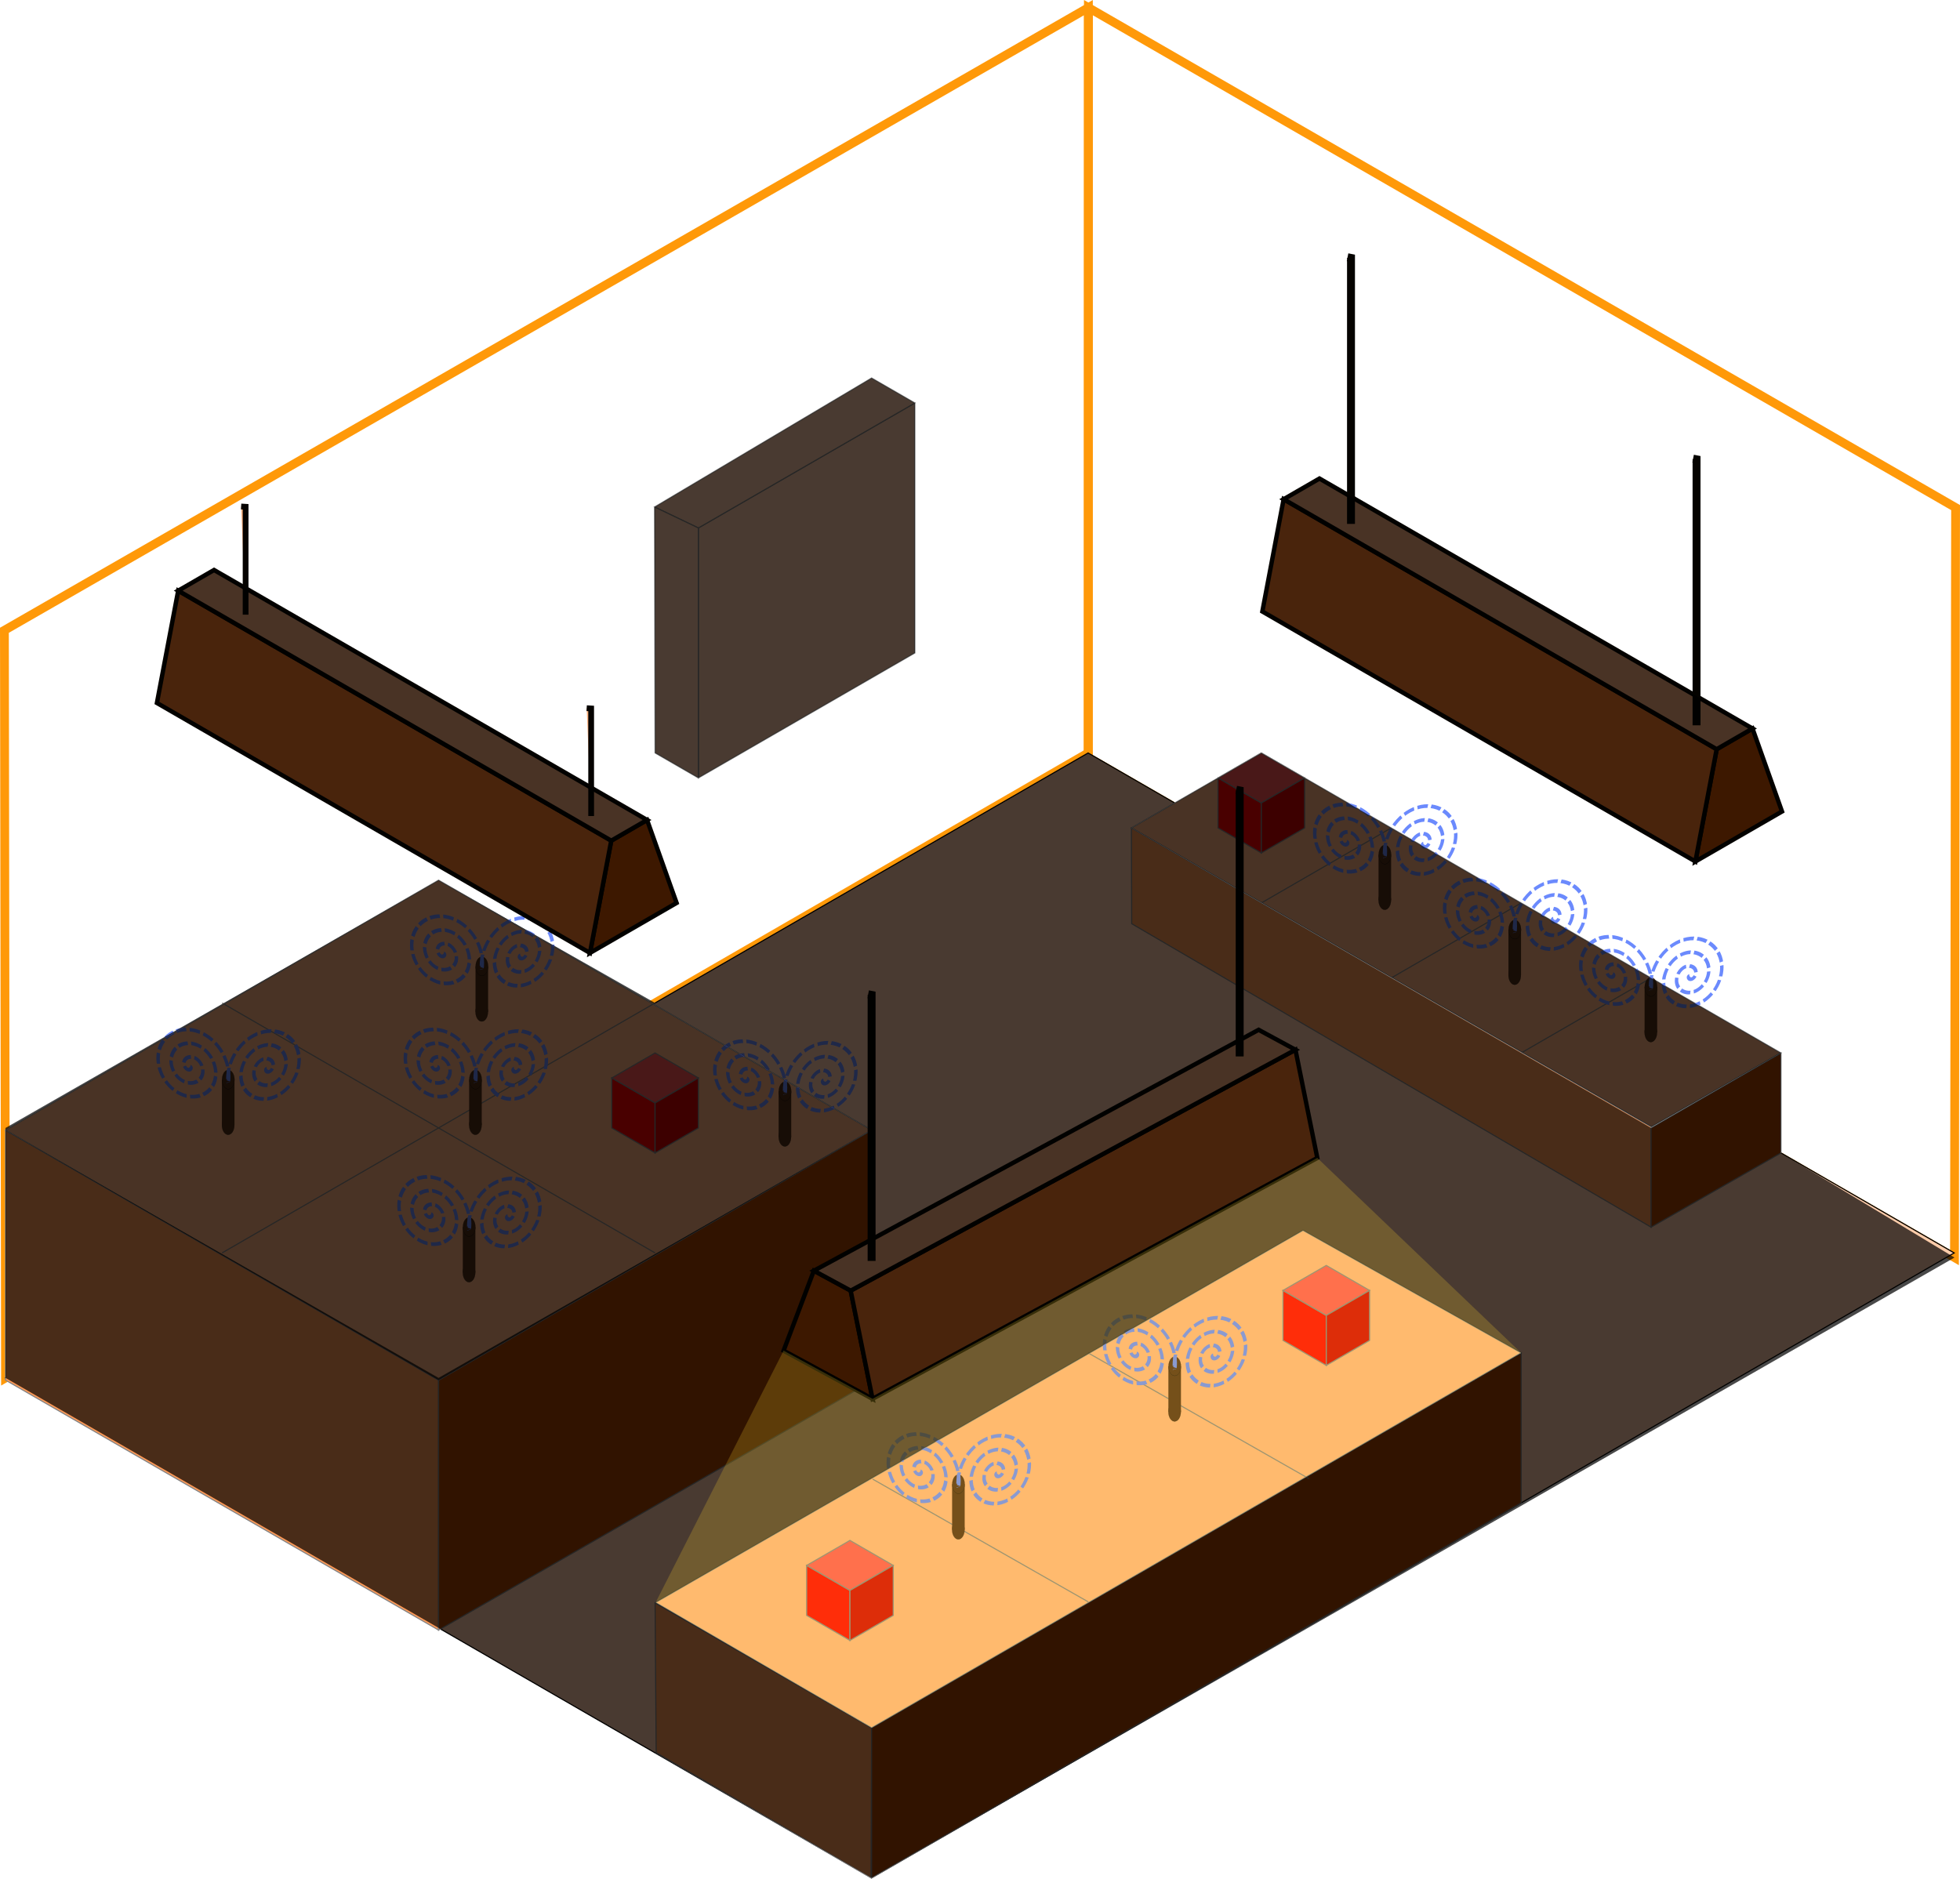 <?xml version="1.0" encoding="UTF-8" standalone="no"?>
<!-- Created with Inkscape (http://www.inkscape.org/) -->

<svg
   width="444.443"
   height="426.096"
   viewBox="0 0 444.443 426.096"
   version="1.1"
   id="svg1"
   xmlns="http://www.w3.org/2000/svg"
   xmlns:svg="http://www.w3.org/2000/svg">
  <defs
     id="defs1" />
  <g
     id="layer1"
     transform="translate(-47.847,-56.011)">
    <path
       style="opacity:1;fill:none;fill-opacity:1;stroke:#ff9909;stroke-width:2;stroke-miterlimit:3.9;stroke-dasharray:none;stroke-opacity:1"
       d="M 294.649,57.742 V 227.821 l 196.39,113.386 0.25,-170.08 -59.634,-34.385 z"
       id="right-wall" />
    <path
       style="opacity:1;fill:none;fill-opacity:1;stroke:#ff9909;stroke-width:2;stroke-miterlimit:3.9;stroke-dasharray:none;stroke-opacity:1"
       d="M 294.585,226.772 294.649,57.742 48.848,198.948 49.098,368.504 Z"
       id="left-wall" />
    <path
       style="fill:#ffccaa;stroke:#000000;stroke-width:0.25;stroke-miterlimit:3.9;stroke-dasharray:none"
       d="M 49.098,368.504 245.488,481.89 490.975,340.157 294.585,226.772 Z"
       id="path1" />
    <g
       id="g28"
       style="display:inline">
      <path
         style="opacity:1;fill:#ffb380;fill-opacity:1;stroke:#848484;stroke-width:0.25;stroke-miterlimit:3.9;stroke-dasharray:none;stroke-opacity:1"
         d="m 196.515,419.434 146.792,-84.387 49.473,27.788 -147.293,85.039 z"
         id="path7" />
      <path
         style="opacity:1;fill:#ff9955;fill-opacity:1;stroke:#848484;stroke-width:0.247;stroke-miterlimit:3.9;stroke-dasharray:none;stroke-opacity:1"
         d="m 245.488,447.874 -0.123,34.019 -48.725,-28.381 -0.249,-33.984 z"
         id="path8" />
      <path
         style="opacity:1;fill:#aa4400;fill-opacity:1;stroke:#848484;stroke-width:0.25;stroke-miterlimit:3.9;stroke-dasharray:none;stroke-opacity:1"
         d="M 245.488,481.89 392.78,396.85 v -34.016 l -147.293,85.039 z"
         id="path9" />
    </g>
    <g
       id="g26"
       transform="translate(4.3823968e-4,0.496)"
       style="display:inline">
      <path
         style="opacity:1;fill:#ff9955;fill-opacity:1;stroke:#848484;stroke-width:0.25;stroke-miterlimit:3.9;stroke-dasharray:none;stroke-opacity:1"
         d="m 49.098,368.504 v -56.693 l 98.195,56.693 v 56.693 z"
         id="path4" />
      <path
         style="opacity:1;fill:#aa4400;fill-opacity:1;stroke:#848484;stroke-width:0.25;stroke-miterlimit:3.9;stroke-dasharray:none;stroke-opacity:1"
         d="m 147.293,368.504 v 56.693 l 98.445,-56.549 -0.25,-56.837 z"
         id="path6" />
      <path
         style="opacity:1;fill:#ffb380;fill-opacity:1;stroke:#848484;stroke-width:0.25;stroke-miterlimit:3.9;stroke-dasharray:none;stroke-opacity:1"
         d="m 147.293,368.504 98.195,-56.693 -98.195,-56.693 -98.195,56.693 z"
         id="path5" />
    </g>
    <g
       id="g27"
       style="display:inline">
      <path
         style="opacity:1;fill:#ffb380;fill-opacity:1;stroke:#848484;stroke-width:0.25;stroke-miterlimit:3.9;stroke-dasharray:none;stroke-opacity:1"
         d="m 304.405,243.78 117.897,67.816 29.396,-16.792 -117.834,-68.031 z"
         id="path10" />
      <path
         style="opacity:1;fill:#ff9955;fill-opacity:1;stroke:#848484;stroke-width:0.25;stroke-miterlimit:3.9;stroke-dasharray:none;stroke-opacity:1"
         d="m 304.405,243.78 0.064,21.717 117.771,68.82 0.062,-22.722 z"
         id="path12" />
      <path
         style="opacity:1;fill:#aa4400;fill-opacity:1;stroke:#848484;stroke-width:0.25;stroke-miterlimit:3.9;stroke-dasharray:none;stroke-opacity:1"
         d="m 422.239,311.811 5e-4,22.506 29.458,-16.837 v -22.677 z"
         id="path14" />
    </g>
    <g
       id="g30">
      <path
         style="opacity:1;fill:#ff0000;fill-opacity:1;stroke:#848484;stroke-width:0.25;stroke-miterlimit:3.9;stroke-dasharray:none;stroke-opacity:1"
         d="m 324.044,243.78 v -11.339 l 9.819,5.669 v 11.339 z"
         id="path21" />
      <path
         style="opacity:1;fill:#ff5555;fill-opacity:1;stroke:#848484;stroke-width:0.25;stroke-miterlimit:3.9;stroke-dasharray:none;stroke-opacity:1"
         d="m 324.044,232.441 9.819,-5.669 9.819,5.669 -9.819,5.669 z"
         id="path22" />
      <path
         style="opacity:1;fill:#d40000;fill-opacity:1;stroke:#848484;stroke-width:0.25;stroke-miterlimit:3.9;stroke-dasharray:none;stroke-opacity:1"
         d="m 333.863,249.449 v -11.339 l 9.819,-5.669 v 11.339 z"
         id="path23" />
    </g>
    <g
       id="g69"
       style="display:inline">
      <path
         style="opacity:1;fill:#000000;fill-opacity:1;stroke:#848484;stroke-width:0.25;stroke-miterlimit:3.9;stroke-dasharray:none;stroke-opacity:1"
         d="m 333.863,260.787 29.49,-17.036"
         id="path30" />
      <path
         style="opacity:1;fill:#000000;fill-opacity:1;stroke:#848484;stroke-width:0.25;stroke-miterlimit:3.9;stroke-dasharray:none;stroke-opacity:1"
         d="m 363.322,277.795 29.459,-17.008"
         id="path46" />
      <path
         style="opacity:1;fill:#000000;fill-opacity:1;stroke:#848484;stroke-width:0.25;stroke-miterlimit:3.9;stroke-dasharray:none;stroke-opacity:1"
         d="m 392.78,294.803 29.459,-17.008"
         id="path47" />
      <path
         style="opacity:1;fill:#000000;fill-opacity:1;stroke:#848484;stroke-width:0.25;stroke-miterlimit:3.9;stroke-dasharray:none;stroke-opacity:1"
         d="m 422.301,311.595 29.396,-16.792"
         id="path48" />
      <path
         style="opacity:1;fill:#000000;fill-opacity:1;stroke:#848484;stroke-width:0.25;stroke-miterlimit:3.9;stroke-dasharray:none;stroke-opacity:1"
         d="M 98.195,340.157 196.39,283.465"
         id="path49" />
      <path
         style="opacity:1;fill:#000000;fill-opacity:1;stroke:#848484;stroke-width:0.25;stroke-miterlimit:3.9;stroke-dasharray:none;stroke-opacity:1"
         d="m 98.195,283.465 98.195,56.693"
         id="path50" />
      <path
         style="opacity:1;fill:#000000;fill-opacity:1;stroke:#848484;stroke-width:0.25;stroke-miterlimit:3.9;stroke-dasharray:none;stroke-opacity:1"
         d="m 245.738,391.461 48.911,27.852"
         id="path51" />
      <path
         style="opacity:1;fill:#000000;fill-opacity:1;stroke:#848484;stroke-width:0.25;stroke-miterlimit:3.9;stroke-dasharray:none;stroke-opacity:1"
         d="m 294.585,362.835 50.066,28.517"
         id="path52" />
    </g>
    <g
       id="g55"
       transform="translate(-137.473,68.032)"
       style="display:inline">
      <path
         style="opacity:1;fill:#ff0000;fill-opacity:1;stroke:#848484;stroke-width:0.25;stroke-miterlimit:3.9;stroke-dasharray:none;stroke-opacity:1"
         d="m 324.044,243.78 v -11.339 l 9.819,5.669 v 11.339 z"
         id="path53" />
      <path
         style="opacity:1;fill:#ff5555;fill-opacity:1;stroke:#848484;stroke-width:0.25;stroke-miterlimit:3.9;stroke-dasharray:none;stroke-opacity:1"
         d="m 324.044,232.441 9.819,-5.669 9.819,5.669 -9.819,5.669 z"
         id="path54" />
      <path
         style="opacity:1;fill:#d40000;fill-opacity:1;stroke:#848484;stroke-width:0.25;stroke-miterlimit:3.9;stroke-dasharray:none;stroke-opacity:1"
         d="m 333.863,249.449 v -11.339 l 9.819,-5.669 v 11.339 z"
         id="path55" />
    </g>
    <g
       id="g58"
       transform="translate(-93.285,178.583)"
       style="display:inline">
      <path
         style="opacity:1;fill:#ff0000;fill-opacity:1;stroke:#848484;stroke-width:0.25;stroke-miterlimit:3.9;stroke-dasharray:none;stroke-opacity:1"
         d="m 324.044,243.78 v -11.339 l 9.819,5.669 v 11.339 z"
         id="path56" />
      <path
         style="opacity:1;fill:#ff5555;fill-opacity:1;stroke:#848484;stroke-width:0.25;stroke-miterlimit:3.9;stroke-dasharray:none;stroke-opacity:1"
         d="m 324.044,232.441 9.819,-5.669 9.819,5.669 -9.819,5.669 z"
         id="path57" />
      <path
         style="opacity:1;fill:#d40000;fill-opacity:1;stroke:#848484;stroke-width:0.25;stroke-miterlimit:3.9;stroke-dasharray:none;stroke-opacity:1"
         d="m 333.863,249.449 v -11.339 l 9.819,-5.669 v 11.339 z"
         id="path58" />
    </g>
    <g
       id="g61"
       transform="translate(14.729,116.22)"
       style="display:inline">
      <path
         style="opacity:1;fill:#ff0000;fill-opacity:1;stroke:#848484;stroke-width:0.25;stroke-miterlimit:3.9;stroke-dasharray:none;stroke-opacity:1"
         d="m 324.044,243.78 v -11.339 l 9.819,5.669 v 11.339 z"
         id="path59" />
      <path
         style="opacity:1;fill:#ff5555;fill-opacity:1;stroke:#848484;stroke-width:0.25;stroke-miterlimit:3.9;stroke-dasharray:none;stroke-opacity:1"
         d="m 324.044,232.441 9.819,-5.669 9.819,5.669 -9.819,5.669 z"
         id="path60" />
      <path
         style="opacity:1;fill:#d40000;fill-opacity:1;stroke:#848484;stroke-width:0.25;stroke-miterlimit:3.9;stroke-dasharray:none;stroke-opacity:1"
         d="m 333.863,249.449 v -11.339 l 9.819,-5.669 v 11.339 z"
         id="path61" />
    </g>
    <g
       id="g29"
       style="display:inline">
      <path
         style="opacity:1;fill:#ffccaa;fill-opacity:1;stroke:#848484;stroke-width:0.25;stroke-miterlimit:3.9;stroke-dasharray:none;stroke-opacity:1"
         d="m 206.21,175.748 49.097,-28.346 v 56.693 l -49.097,28.346 z"
         id="path18" />
      <path
         style="opacity:1;fill:#ffccaa;fill-opacity:1;stroke:#848484;stroke-width:0.25;stroke-miterlimit:3.9;stroke-dasharray:none;stroke-opacity:1"
         d="m 206.21,175.748 -9.944,-4.763 49.222,-29.253 9.819,5.669 z"
         id="path19" />
      <path
         style="opacity:1;fill:#ffccaa;fill-opacity:1;stroke:#848484;stroke-width:0.25;stroke-miterlimit:3.9;stroke-dasharray:none;stroke-opacity:1"
         d="m 206.21,175.748 v 56.693 l -9.819,-5.669 -0.125,-55.786 z"
         id="path20" />
    </g>
    <g
       id="g94">
      <path
         style="opacity:1;fill:#d45500;fill-opacity:1;stroke:#050300;stroke-width:1;stroke-miterlimit:3.9;stroke-dasharray:none;stroke-dashoffset:0;stroke-opacity:1"
         d="m 432.288,251.386 4.825,-25.463 8.127,-4.692 6.687,18.817 z"
         id="path76" />
      <path
         style="opacity:1;fill:#ff7f2a;fill-opacity:1;stroke:#050300;stroke-width:1;stroke-miterlimit:3.9;stroke-dasharray:none;stroke-dashoffset:0;stroke-opacity:1"
         d="m 437.113,225.923 -98.195,-56.693 -4.825,25.463 98.195,56.693 z"
         id="path78" />
      <path
         style="opacity:1;fill:#ffb380;fill-opacity:1;stroke:#050300;stroke-width:1;stroke-miterlimit:3.9;stroke-dasharray:none;stroke-dashoffset:0;stroke-opacity:1"
         d="m 445.241,221.23 -98.195,-56.693 -8.127,4.692 98.195,56.693 z"
         id="path79" />
      <path
         style="opacity:1;fill:#ffb380;fill-opacity:1;stroke:#050300;stroke-width:1.799;stroke-miterlimit:3.9;stroke-dasharray:none;stroke-dashoffset:0;stroke-opacity:1"
         d="m 354.195,174.824 v -60.319 l -0.781,-0.155"
         id="path103" />
      <path
         style="opacity:1;fill:#ffb380;fill-opacity:1;stroke:#050300;stroke-width:1.799;stroke-miterlimit:3.9;stroke-dasharray:none;stroke-dashoffset:0;stroke-opacity:1"
         d="m 432.551,220.497 v -60.319 l -0.781,-0.155"
         id="path104" />
    </g>
    <g
       id="g93">
      <path
         style="opacity:1;fill:#d45500;fill-opacity:1;stroke:#050300;stroke-width:0.995;stroke-miterlimit:3.9;stroke-dasharray:none;stroke-dashoffset:0;stroke-opacity:1"
         d="m 245.7,373.251 -4.956,-24.538 -8.347,-4.522 -6.868,18.133 z"
         id="path98" />
      <path
         style="opacity:1;fill:#ff7f2a;fill-opacity:1;stroke:#050300;stroke-width:0.995;stroke-miterlimit:3.9;stroke-dasharray:none;stroke-dashoffset:0;stroke-opacity:1"
         d="m 240.744,348.713 100.854,-54.633 4.956,24.538 -100.854,54.633 z"
         id="path99" />
      <path
         style="opacity:1;fill:#ffb380;fill-opacity:1;stroke:#050300;stroke-width:0.995;stroke-miterlimit:3.9;stroke-dasharray:none;stroke-dashoffset:0;stroke-opacity:1"
         d="m 232.397,344.191 100.854,-54.633 8.347,4.522 -100.854,54.633 z"
         id="path100" />
      <path
         style="opacity:1;fill:#ffb380;fill-opacity:1;stroke:#050300;stroke-width:1.799;stroke-miterlimit:3.9;stroke-dasharray:none;stroke-dashoffset:0;stroke-opacity:1"
         d="m 245.488,341.97 v -60.319 l -0.781,-0.155"
         id="path105" />
      <path
         style="opacity:1;fill:#ffb380;fill-opacity:1;stroke:#050300;stroke-width:1.799;stroke-miterlimit:3.9;stroke-dasharray:none;stroke-dashoffset:0;stroke-opacity:1"
         d="m 328.953,295.594 v -60.319 l -0.781,-0.155"
         id="path106" />
    </g>
    <g
       id="sprinklers"
       style="display:inline">
      <g
         id="sprinklers-bed1">
        <g
           id="g82"
           transform="translate(6.951,10.248)"
           style="display:inline;opacity:1;mix-blend-mode:normal">
          <g
             id="g79"
             transform="matrix(0.234,0,0,0.464,112.785,181.915)"
             style="fill:#502d16">
            <ellipse
               style="fill:#502d16;stroke:#000000;stroke-width:0.123;stroke-miterlimit:3.9;stroke-dasharray:none"
               id="ellipse78"
               ry="4.647"
               rx="6.031"
               cy="328.564"
               cx="147.293" />
            <rect
               style="fill:#502d16;stroke:#000000;stroke-width:0;stroke-miterlimit:3.9;stroke-dasharray:none"
               id="rect78"
               width="12.186"
               height="22.278"
               x="141.262"
               y="306.286" />
            <ellipse
               style="fill:#502d16;stroke:#000000;stroke-width:0.123;stroke-miterlimit:3.9;stroke-dasharray:none"
               id="ellipse79"
               ry="4.647"
               rx="6.031"
               cy="306.286"
               cx="147.418" />
          </g>
          <g
             id="water-1e"
             transform="translate(-0.134,1.975)">
            <path
               style="fill:none;fill-rule:evenodd;stroke:#6b8afd;stroke-width:0.597;stroke-dasharray:1.792, 0.597;stroke-dashoffset:0;stroke-opacity:1"
               id="path167"
               d="m 148.734,319.744 c 0.276,-0.197 0.401,0.275 0.327,0.459 -0.202,0.498 -0.878,0.469 -1.245,0.194 -0.655,-0.492 -0.577,-1.47 -0.062,-2.031 0.756,-0.823 2.07,-0.689 2.816,0.07 0.994,1.012 0.804,2.674 -0.202,3.602 -1.266,1.168 -3.278,0.919 -4.388,-0.335 -1.344,-1.519 -1.036,-3.884 0.467,-5.174 1.771,-1.52 4.49,-1.152 5.959,0.599 1.696,2.022 1.269,5.097 -0.732,6.745 -2.273,1.873 -5.703,1.386 -7.531,-0.864 -2.05,-2.524 -1.503,-6.31 0.996,-8.317 2.775,-2.227 6.917,-1.62 9.102,1.129"
               transform="matrix(0.855,1.195,-0.993,0.711,329.114,-85.978)" />
            <path
               style="fill:none;fill-rule:evenodd;stroke:#6b8afd;stroke-width:0.595;stroke-dasharray:1.785, 0.595;stroke-dashoffset:0;stroke-opacity:1"
               id="water"
               d="m 148.734,319.744 c 0.276,-0.197 0.401,0.275 0.327,0.459 -0.202,0.498 -0.878,0.469 -1.245,0.194 -0.655,-0.492 -0.577,-1.47 -0.062,-2.031 0.756,-0.823 2.07,-0.689 2.816,0.07 0.994,1.012 0.804,2.674 -0.202,3.602 -1.266,1.168 -3.278,0.919 -4.388,-0.335 -1.344,-1.519 -1.036,-3.884 0.467,-5.174 1.771,-1.52 4.49,-1.152 5.959,0.599 1.696,2.022 1.269,5.097 -0.732,6.745 -2.273,1.873 -5.703,1.386 -7.531,-0.864 -2.05,-2.524 -1.503,-6.31 0.996,-8.317 2.775,-2.227 6.917,-1.62 9.102,1.129"
               transform="matrix(-0.933,1.148,0.927,0.798,-1.493,-106.356)" />
          </g>
        </g>
        <g
           id="g85"
           transform="translate(78.571,-20.529)"
           style="display:inline">
          <g
             id="g83"
             transform="matrix(0.234,0,0,0.464,112.785,181.915)"
             style="fill:#502d16">
            <ellipse
               style="fill:#502d16;stroke:#000000;stroke-width:0.123;stroke-miterlimit:3.9;stroke-dasharray:none"
               id="ellipse82"
               ry="4.647"
               rx="6.031"
               cy="328.564"
               cx="147.293" />
            <rect
               style="fill:#502d16;stroke:#000000;stroke-width:0;stroke-miterlimit:3.9;stroke-dasharray:none"
               id="rect82"
               width="12.186"
               height="22.278"
               x="141.262"
               y="306.286" />
            <ellipse
               style="fill:#502d16;stroke:#000000;stroke-width:0.123;stroke-miterlimit:3.9;stroke-dasharray:none"
               id="ellipse83"
               ry="4.647"
               rx="6.031"
               cy="306.286"
               cx="147.418" />
          </g>
          <g
             id="water-1d"
             transform="translate(-0.134,1.975)">
            <path
               style="fill:none;fill-rule:evenodd;stroke:#6b8afd;stroke-width:0.597;stroke-dasharray:1.792, 0.597;stroke-dashoffset:0;stroke-opacity:1"
               id="path83"
               d="m 148.734,319.744 c 0.276,-0.197 0.401,0.275 0.327,0.459 -0.202,0.498 -0.878,0.469 -1.245,0.194 -0.655,-0.492 -0.577,-1.47 -0.062,-2.031 0.756,-0.823 2.07,-0.689 2.816,0.07 0.994,1.012 0.804,2.674 -0.202,3.602 -1.266,1.168 -3.278,0.919 -4.388,-0.335 -1.344,-1.519 -1.036,-3.884 0.467,-5.174 1.771,-1.52 4.49,-1.152 5.959,0.599 1.696,2.022 1.269,5.097 -0.732,6.745 -2.273,1.873 -5.703,1.386 -7.531,-0.864 -2.05,-2.524 -1.503,-6.31 0.996,-8.317 2.775,-2.227 6.917,-1.62 9.102,1.129"
               transform="matrix(0.855,1.195,-0.993,0.711,329.114,-85.978)" />
            <path
               style="fill:none;fill-rule:evenodd;stroke:#6b8afd;stroke-width:0.595;stroke-dasharray:1.785, 0.595;stroke-dashoffset:0;stroke-opacity:1"
               id="path84"
               d="m 148.734,319.744 c 0.276,-0.197 0.401,0.275 0.327,0.459 -0.202,0.498 -0.878,0.469 -1.245,0.194 -0.655,-0.492 -0.577,-1.47 -0.062,-2.031 0.756,-0.823 2.07,-0.689 2.816,0.07 0.994,1.012 0.804,2.674 -0.202,3.602 -1.266,1.168 -3.278,0.919 -4.388,-0.335 -1.344,-1.519 -1.036,-3.884 0.467,-5.174 1.771,-1.52 4.49,-1.152 5.959,0.599 1.696,2.022 1.269,5.097 -0.732,6.745 -2.273,1.873 -5.703,1.386 -7.531,-0.864 -2.05,-2.524 -1.503,-6.31 0.996,-8.317 2.775,-2.227 6.917,-1.62 9.102,1.129"
               transform="matrix(-0.933,1.148,0.927,0.798,-1.493,-106.356)" />
          </g>
        </g>
        <g
           id="g64"
           transform="translate(9.834,-48.875)"
           style="display:inline">
          <g
             id="g47"
             transform="matrix(0.234,0,0,0.464,112.785,181.915)"
             style="fill:#502d16">
            <ellipse
               style="fill:#502d16;stroke:#000000;stroke-width:0.123;stroke-miterlimit:3.9;stroke-dasharray:none"
               id="ellipse46"
               ry="4.647"
               rx="6.031"
               cy="328.564"
               cx="147.293" />
            <rect
               style="fill:#502d16;stroke:#000000;stroke-width:0;stroke-miterlimit:3.9;stroke-dasharray:none"
               id="rect46"
               width="12.186"
               height="22.278"
               x="141.262"
               y="306.286" />
            <ellipse
               style="fill:#502d16;stroke:#000000;stroke-width:0.123;stroke-miterlimit:3.9;stroke-dasharray:none"
               id="ellipse47"
               ry="4.647"
               rx="6.031"
               cy="306.286"
               cx="147.418" />
          </g>
          <g
             id="water-1a"
             transform="translate(-0.134,1.975)">
            <path
               style="fill:none;fill-rule:evenodd;stroke:#6b8afd;stroke-width:0.597;stroke-dasharray:1.792, 0.597;stroke-dashoffset:0;stroke-opacity:1"
               id="path62"
               d="m 148.734,319.744 c 0.276,-0.197 0.401,0.275 0.327,0.459 -0.202,0.498 -0.878,0.469 -1.245,0.194 -0.655,-0.492 -0.577,-1.47 -0.062,-2.031 0.756,-0.823 2.07,-0.689 2.816,0.07 0.994,1.012 0.804,2.674 -0.202,3.602 -1.266,1.168 -3.278,0.919 -4.388,-0.335 -1.344,-1.519 -1.036,-3.884 0.467,-5.174 1.771,-1.52 4.49,-1.152 5.959,0.599 1.696,2.022 1.269,5.097 -0.732,6.745 -2.273,1.873 -5.703,1.386 -7.531,-0.864 -2.05,-2.524 -1.503,-6.31 0.996,-8.317 2.775,-2.227 6.917,-1.62 9.102,1.129"
               transform="matrix(0.855,1.195,-0.993,0.711,329.114,-85.978)" />
            <path
               style="fill:none;fill-rule:evenodd;stroke:#6b8afd;stroke-width:0.595;stroke-dasharray:1.785, 0.595;stroke-dashoffset:0;stroke-opacity:1"
               id="path63"
               d="m 148.734,319.744 c 0.276,-0.197 0.401,0.275 0.327,0.459 -0.202,0.498 -0.878,0.469 -1.245,0.194 -0.655,-0.492 -0.577,-1.47 -0.062,-2.031 0.756,-0.823 2.07,-0.689 2.816,0.07 0.994,1.012 0.804,2.674 -0.202,3.602 -1.266,1.168 -3.278,0.919 -4.388,-0.335 -1.344,-1.519 -1.036,-3.884 0.467,-5.174 1.771,-1.52 4.49,-1.152 5.959,0.599 1.696,2.022 1.269,5.097 -0.732,6.745 -2.273,1.873 -5.703,1.386 -7.531,-0.864 -2.05,-2.524 -1.503,-6.31 0.996,-8.317 2.775,-2.227 6.917,-1.62 9.102,1.129"
               transform="matrix(-0.933,1.148,0.927,0.798,-1.493,-106.356)" />
          </g>
        </g>
        <g
           id="g67"
           transform="translate(8.393,-23.183)"
           style="display:inline">
          <g
             id="g65"
             transform="matrix(0.234,0,0,0.464,112.785,181.915)"
             style="fill:#502d16">
            <ellipse
               style="fill:#502d16;stroke:#000000;stroke-width:0.123;stroke-miterlimit:3.9;stroke-dasharray:none"
               id="ellipse64"
               ry="4.647"
               rx="6.031"
               cy="328.564"
               cx="147.293" />
            <rect
               style="fill:#502d16;stroke:#000000;stroke-width:0;stroke-miterlimit:3.9;stroke-dasharray:none"
               id="rect64"
               width="12.186"
               height="22.278"
               x="141.262"
               y="306.286" />
            <ellipse
               style="fill:#502d16;stroke:#000000;stroke-width:0.123;stroke-miterlimit:3.9;stroke-dasharray:none"
               id="ellipse65"
               ry="4.647"
               rx="6.031"
               cy="306.286"
               cx="147.418" />
          </g>
          <g
             id="water-1c"
             transform="translate(-0.134,1.975)">
            <path
               style="fill:none;fill-rule:evenodd;stroke:#6b8afd;stroke-width:0.597;stroke-dasharray:1.792, 0.597;stroke-dashoffset:0;stroke-opacity:1"
               id="path65"
               d="m 148.734,319.744 c 0.276,-0.197 0.401,0.275 0.327,0.459 -0.202,0.498 -0.878,0.469 -1.245,0.194 -0.655,-0.492 -0.577,-1.47 -0.062,-2.031 0.756,-0.823 2.07,-0.689 2.816,0.07 0.994,1.012 0.804,2.674 -0.202,3.602 -1.266,1.168 -3.278,0.919 -4.388,-0.335 -1.344,-1.519 -1.036,-3.884 0.467,-5.174 1.771,-1.52 4.49,-1.152 5.959,0.599 1.696,2.022 1.269,5.097 -0.732,6.745 -2.273,1.873 -5.703,1.386 -7.531,-0.864 -2.05,-2.524 -1.503,-6.31 0.996,-8.317 2.775,-2.227 6.917,-1.62 9.102,1.129"
               transform="matrix(0.855,1.195,-0.993,0.711,329.114,-85.978)" />
            <path
               style="fill:none;fill-rule:evenodd;stroke:#6b8afd;stroke-width:0.595;stroke-dasharray:1.785, 0.595;stroke-dashoffset:0;stroke-opacity:1"
               id="path66"
               d="m 148.734,319.744 c 0.276,-0.197 0.401,0.275 0.327,0.459 -0.202,0.498 -0.878,0.469 -1.245,0.194 -0.655,-0.492 -0.577,-1.47 -0.062,-2.031 0.756,-0.823 2.07,-0.689 2.816,0.07 0.994,1.012 0.804,2.674 -0.202,3.602 -1.266,1.168 -3.278,0.919 -4.388,-0.335 -1.344,-1.519 -1.036,-3.884 0.467,-5.174 1.771,-1.52 4.49,-1.152 5.959,0.599 1.696,2.022 1.269,5.097 -0.732,6.745 -2.273,1.873 -5.703,1.386 -7.531,-0.864 -2.05,-2.524 -1.503,-6.31 0.996,-8.317 2.775,-2.227 6.917,-1.62 9.102,1.129"
               transform="matrix(-0.933,1.148,0.927,0.798,-1.493,-106.356)" />
          </g>
        </g>
        <g
           id="g46"
           transform="translate(-47.671,-23.183)"
           style="display:inline">
          <g
             id="g44"
             transform="matrix(0.234,0,0,0.464,112.785,181.915)"
             style="fill:#502d16">
            <ellipse
               style="fill:#502d16;stroke:#000000;stroke-width:0.123;stroke-miterlimit:3.9;stroke-dasharray:none"
               id="ellipse43"
               ry="4.647"
               rx="6.031"
               cy="328.564"
               cx="147.293" />
            <rect
               style="fill:#502d16;stroke:#000000;stroke-width:0;stroke-miterlimit:3.9;stroke-dasharray:none"
               id="rect43"
               width="12.186"
               height="22.278"
               x="141.262"
               y="306.286" />
            <ellipse
               style="fill:#502d16;stroke:#000000;stroke-width:0.123;stroke-miterlimit:3.9;stroke-dasharray:none"
               id="ellipse44"
               ry="4.647"
               rx="6.031"
               cy="306.286"
               cx="147.418" />
          </g>
          <g
             id="water-1b"
             transform="translate(-0.134,1.975)">
            <path
               style="fill:none;fill-rule:evenodd;stroke:#6b8afd;stroke-width:0.597;stroke-dasharray:1.792, 0.597;stroke-dashoffset:0;stroke-opacity:1"
               id="path44"
               d="m 148.734,319.744 c 0.276,-0.197 0.401,0.275 0.327,0.459 -0.202,0.498 -0.878,0.469 -1.245,0.194 -0.655,-0.492 -0.577,-1.47 -0.062,-2.031 0.756,-0.823 2.07,-0.689 2.816,0.07 0.994,1.012 0.804,2.674 -0.202,3.602 -1.266,1.168 -3.278,0.919 -4.388,-0.335 -1.344,-1.519 -1.036,-3.884 0.467,-5.174 1.771,-1.52 4.49,-1.152 5.959,0.599 1.696,2.022 1.269,5.097 -0.732,6.745 -2.273,1.873 -5.703,1.386 -7.531,-0.864 -2.05,-2.524 -1.503,-6.31 0.996,-8.317 2.775,-2.227 6.917,-1.62 9.102,1.129"
               transform="matrix(0.855,1.195,-0.993,0.711,329.114,-85.978)" />
            <path
               style="fill:none;fill-rule:evenodd;stroke:#6b8afd;stroke-width:0.595;stroke-dasharray:1.785, 0.595;stroke-dashoffset:0;stroke-opacity:1"
               id="path45"
               d="m 148.734,319.744 c 0.276,-0.197 0.401,0.275 0.327,0.459 -0.202,0.498 -0.878,0.469 -1.245,0.194 -0.655,-0.492 -0.577,-1.47 -0.062,-2.031 0.756,-0.823 2.07,-0.689 2.816,0.07 0.994,1.012 0.804,2.674 -0.202,3.602 -1.266,1.168 -3.278,0.919 -4.388,-0.335 -1.344,-1.519 -1.036,-3.884 0.467,-5.174 1.771,-1.52 4.49,-1.152 5.959,0.599 1.696,2.022 1.269,5.097 -0.732,6.745 -2.273,1.873 -5.703,1.386 -7.531,-0.864 -2.05,-2.524 -1.503,-6.31 0.996,-8.317 2.775,-2.227 6.917,-1.62 9.102,1.129"
               transform="matrix(-0.933,1.148,0.927,0.798,-1.493,-106.356)" />
          </g>
        </g>
      </g>
      <g
         id="sprinklers-bed2">
        <g
           id="sprinkler-2b"
           transform="translate(244.061,-57.199)"
           style="display:inline">
          <g
             id="g72"
             transform="matrix(0.234,0,0,0.464,112.785,181.915)"
             style="fill:#502d16">
            <ellipse
               style="fill:#502d16;stroke:#000000;stroke-width:0.123;stroke-miterlimit:3.9;stroke-dasharray:none"
               id="ellipse71"
               ry="4.647"
               rx="6.031"
               cy="328.564"
               cx="147.293" />
            <rect
               style="fill:#502d16;stroke:#000000;stroke-width:0;stroke-miterlimit:3.9;stroke-dasharray:none"
               id="rect71"
               width="12.186"
               height="22.278"
               x="141.262"
               y="306.286" />
            <ellipse
               style="fill:#502d16;stroke:#000000;stroke-width:0.123;stroke-miterlimit:3.9;stroke-dasharray:none"
               id="ellipse72"
               ry="4.647"
               rx="6.031"
               cy="306.286"
               cx="147.418" />
          </g>
          <g
             id="water-2b"
             transform="translate(-0.134,1.975)">
            <path
               style="fill:none;fill-rule:evenodd;stroke:#6b8afd;stroke-width:0.597;stroke-dasharray:1.792, 0.597;stroke-dashoffset:0;stroke-opacity:1"
               id="path72"
               d="m 148.734,319.744 c 0.276,-0.197 0.401,0.275 0.327,0.459 -0.202,0.498 -0.878,0.469 -1.245,0.194 -0.655,-0.492 -0.577,-1.47 -0.062,-2.031 0.756,-0.823 2.07,-0.689 2.816,0.07 0.994,1.012 0.804,2.674 -0.202,3.602 -1.266,1.168 -3.278,0.919 -4.388,-0.335 -1.344,-1.519 -1.036,-3.884 0.467,-5.174 1.771,-1.52 4.49,-1.152 5.959,0.599 1.696,2.022 1.269,5.097 -0.732,6.745 -2.273,1.873 -5.703,1.386 -7.531,-0.864 -2.05,-2.524 -1.503,-6.31 0.996,-8.317 2.775,-2.227 6.917,-1.62 9.102,1.129"
               transform="matrix(0.855,1.195,-0.993,0.711,329.114,-85.978)" />
            <path
               style="fill:none;fill-rule:evenodd;stroke:#6b8afd;stroke-width:0.595;stroke-dasharray:1.785, 0.595;stroke-dashoffset:0;stroke-opacity:1"
               id="path73"
               d="m 148.734,319.744 c 0.276,-0.197 0.401,0.275 0.327,0.459 -0.202,0.498 -0.878,0.469 -1.245,0.194 -0.655,-0.492 -0.577,-1.47 -0.062,-2.031 0.756,-0.823 2.07,-0.689 2.816,0.07 0.994,1.012 0.804,2.674 -0.202,3.602 -1.266,1.168 -3.278,0.919 -4.388,-0.335 -1.344,-1.519 -1.036,-3.884 0.467,-5.174 1.771,-1.52 4.49,-1.152 5.959,0.599 1.696,2.022 1.269,5.097 -0.732,6.745 -2.273,1.873 -5.703,1.386 -7.531,-0.864 -2.05,-2.524 -1.503,-6.31 0.996,-8.317 2.775,-2.227 6.917,-1.62 9.102,1.129"
               transform="matrix(-0.933,1.148,0.927,0.798,-1.493,-106.356)" />
          </g>
        </g>
        <g
           id="sprinkler-2a"
           transform="translate(214.602,-74.207)"
           style="display:inline">
          <g
             id="g68"
             transform="matrix(0.234,0,0,0.464,112.785,181.915)"
             style="fill:#502d16">
            <ellipse
               style="fill:#502d16;stroke:#000000;stroke-width:0.123;stroke-miterlimit:3.9;stroke-dasharray:none"
               id="ellipse67"
               ry="4.647"
               rx="6.031"
               cy="328.564"
               cx="147.293" />
            <rect
               style="fill:#502d16;stroke:#000000;stroke-width:0;stroke-miterlimit:3.9;stroke-dasharray:none"
               id="rect67"
               width="12.186"
               height="22.278"
               x="141.262"
               y="306.286" />
            <ellipse
               style="fill:#502d16;stroke:#000000;stroke-width:0.123;stroke-miterlimit:3.9;stroke-dasharray:none"
               id="ellipse68"
               ry="4.647"
               rx="6.031"
               cy="306.286"
               cx="147.418" />
          </g>
          <g
             id="water-2a"
             transform="translate(-0.134,1.975)">
            <path
               style="fill:none;fill-rule:evenodd;stroke:#6b8afd;stroke-width:0.597;stroke-dasharray:1.792, 0.597;stroke-dashoffset:0;stroke-opacity:1"
               id="path68"
               d="m 148.734,319.744 c 0.276,-0.197 0.401,0.275 0.327,0.459 -0.202,0.498 -0.878,0.469 -1.245,0.194 -0.655,-0.492 -0.577,-1.47 -0.062,-2.031 0.756,-0.823 2.07,-0.689 2.816,0.07 0.994,1.012 0.804,2.674 -0.202,3.602 -1.266,1.168 -3.278,0.919 -4.388,-0.335 -1.344,-1.519 -1.036,-3.884 0.467,-5.174 1.771,-1.52 4.49,-1.152 5.959,0.599 1.696,2.022 1.269,5.097 -0.732,6.745 -2.273,1.873 -5.703,1.386 -7.531,-0.864 -2.05,-2.524 -1.503,-6.31 0.996,-8.317 2.775,-2.227 6.917,-1.62 9.102,1.129"
               transform="matrix(0.855,1.195,-0.993,0.711,329.114,-85.978)" />
            <path
               style="fill:none;fill-rule:evenodd;stroke:#6b8afd;stroke-width:0.595;stroke-dasharray:1.785, 0.595;stroke-dashoffset:0;stroke-opacity:1"
               id="path69"
               d="m 148.734,319.744 c 0.276,-0.197 0.401,0.275 0.327,0.459 -0.202,0.498 -0.878,0.469 -1.245,0.194 -0.655,-0.492 -0.577,-1.47 -0.062,-2.031 0.756,-0.823 2.07,-0.689 2.816,0.07 0.994,1.012 0.804,2.674 -0.202,3.602 -1.266,1.168 -3.278,0.919 -4.388,-0.335 -1.344,-1.519 -1.036,-3.884 0.467,-5.174 1.771,-1.52 4.49,-1.152 5.959,0.599 1.696,2.022 1.269,5.097 -0.732,6.745 -2.273,1.873 -5.703,1.386 -7.531,-0.864 -2.05,-2.524 -1.503,-6.31 0.996,-8.317 2.775,-2.227 6.917,-1.62 9.102,1.129"
               transform="matrix(-0.933,1.148,0.927,0.798,-1.493,-106.356)" />
          </g>
        </g>
        <g
           id="sprinkler-2c"
           transform="translate(274.931,-44.199)"
           style="display:inline">
          <g
             id="g89"
             transform="matrix(0.234,0,0,0.464,112.785,181.915)"
             style="fill:#502d16">
            <ellipse
               style="fill:#502d16;stroke:#000000;stroke-width:0.123;stroke-miterlimit:3.9;stroke-dasharray:none"
               id="ellipse88"
               ry="4.647"
               rx="6.031"
               cy="328.564"
               cx="147.293" />
            <rect
               style="fill:#502d16;stroke:#000000;stroke-width:0;stroke-miterlimit:3.9;stroke-dasharray:none"
               id="rect88"
               width="12.186"
               height="22.278"
               x="141.262"
               y="306.286" />
            <ellipse
               style="fill:#502d16;stroke:#000000;stroke-width:0.123;stroke-miterlimit:3.9;stroke-dasharray:none"
               id="ellipse89"
               ry="4.647"
               rx="6.031"
               cy="306.286"
               cx="147.418" />
          </g>
          <g
             id="water-2c"
             transform="translate(-0.134,1.975)">
            <path
               style="fill:none;fill-rule:evenodd;stroke:#6b8afd;stroke-width:0.597;stroke-dasharray:1.792, 0.597;stroke-dashoffset:0;stroke-opacity:1"
               id="path89"
               d="m 148.734,319.744 c 0.276,-0.197 0.401,0.275 0.327,0.459 -0.202,0.498 -0.878,0.469 -1.245,0.194 -0.655,-0.492 -0.577,-1.47 -0.062,-2.031 0.756,-0.823 2.07,-0.689 2.816,0.07 0.994,1.012 0.804,2.674 -0.202,3.602 -1.266,1.168 -3.278,0.919 -4.388,-0.335 -1.344,-1.519 -1.036,-3.884 0.467,-5.174 1.771,-1.52 4.49,-1.152 5.959,0.599 1.696,2.022 1.269,5.097 -0.732,6.745 -2.273,1.873 -5.703,1.386 -7.531,-0.864 -2.05,-2.524 -1.503,-6.31 0.996,-8.317 2.775,-2.227 6.917,-1.62 9.102,1.129"
               transform="matrix(0.855,1.195,-0.993,0.711,329.114,-85.978)" />
            <path
               style="fill:none;fill-rule:evenodd;stroke:#6b8afd;stroke-width:0.595;stroke-dasharray:1.785, 0.595;stroke-dashoffset:0;stroke-opacity:1"
               id="path90"
               d="m 148.734,319.744 c 0.276,-0.197 0.401,0.275 0.327,0.459 -0.202,0.498 -0.878,0.469 -1.245,0.194 -0.655,-0.492 -0.577,-1.47 -0.062,-2.031 0.756,-0.823 2.07,-0.689 2.816,0.07 0.994,1.012 0.804,2.674 -0.202,3.602 -1.266,1.168 -3.278,0.919 -4.388,-0.335 -1.344,-1.519 -1.036,-3.884 0.467,-5.174 1.771,-1.52 4.49,-1.152 5.959,0.599 1.696,2.022 1.269,5.097 -0.732,6.745 -2.273,1.873 -5.703,1.386 -7.531,-0.864 -2.05,-2.524 -1.503,-6.31 0.996,-8.317 2.775,-2.227 6.917,-1.62 9.102,1.129"
               transform="matrix(-0.933,1.148,0.927,0.798,-1.493,-106.356)" />
          </g>
        </g>
      </g>
      <g
         id="sprinklers-bed3">
        <g
           id="g78"
           transform="translate(117.904,68.571)"
           style="display:inline">
          <g
             id="g75"
             transform="matrix(0.234,0,0,0.464,112.785,181.915)"
             style="fill:#502d16">
            <ellipse
               style="fill:#502d16;stroke:#000000;stroke-width:0.123;stroke-miterlimit:3.9;stroke-dasharray:none"
               id="ellipse74"
               ry="4.647"
               rx="6.031"
               cy="328.564"
               cx="147.293" />
            <rect
               style="fill:#502d16;stroke:#000000;stroke-width:0;stroke-miterlimit:3.9;stroke-dasharray:none"
               id="rect74"
               width="12.186"
               height="22.278"
               x="141.262"
               y="306.286" />
            <ellipse
               style="fill:#502d16;stroke:#000000;stroke-width:0.123;stroke-miterlimit:3.9;stroke-dasharray:none"
               id="ellipse75"
               ry="4.647"
               rx="6.031"
               cy="306.286"
               cx="147.418" />
          </g>
          <g
             id="water-3b"
             transform="translate(-0.134,1.975)">
            <path
               style="fill:none;fill-rule:evenodd;stroke:#6b8afd;stroke-width:0.597;stroke-dasharray:1.792, 0.597;stroke-dashoffset:0;stroke-opacity:1"
               id="path75"
               d="m 148.734,319.744 c 0.276,-0.197 0.401,0.275 0.327,0.459 -0.202,0.498 -0.878,0.469 -1.245,0.194 -0.655,-0.492 -0.577,-1.47 -0.062,-2.031 0.756,-0.823 2.07,-0.689 2.816,0.07 0.994,1.012 0.804,2.674 -0.202,3.602 -1.266,1.168 -3.278,0.919 -4.388,-0.335 -1.344,-1.519 -1.036,-3.884 0.467,-5.174 1.771,-1.52 4.49,-1.152 5.959,0.599 1.696,2.022 1.269,5.097 -0.732,6.745 -2.273,1.873 -5.703,1.386 -7.531,-0.864 -2.05,-2.524 -1.503,-6.31 0.996,-8.317 2.775,-2.227 6.917,-1.62 9.102,1.129"
               transform="matrix(0.855,1.195,-0.993,0.711,329.114,-85.978)" />
            <path
               style="fill:none;fill-rule:evenodd;stroke:#6b8afd;stroke-width:0.595;stroke-dasharray:1.785, 0.595;stroke-dashoffset:0;stroke-opacity:1"
               id="path77"
               d="m 148.734,319.744 c 0.276,-0.197 0.401,0.275 0.327,0.459 -0.202,0.498 -0.878,0.469 -1.245,0.194 -0.655,-0.492 -0.577,-1.47 -0.062,-2.031 0.756,-0.823 2.07,-0.689 2.816,0.07 0.994,1.012 0.804,2.674 -0.202,3.602 -1.266,1.168 -3.278,0.919 -4.388,-0.335 -1.344,-1.519 -1.036,-3.884 0.467,-5.174 1.771,-1.52 4.49,-1.152 5.959,0.599 1.696,2.022 1.269,5.097 -0.732,6.745 -2.273,1.873 -5.703,1.386 -7.531,-0.864 -2.05,-2.524 -1.503,-6.31 0.996,-8.317 2.775,-2.227 6.917,-1.62 9.102,1.129"
               transform="matrix(-0.933,1.148,0.927,0.798,-1.493,-106.356)" />
          </g>
        </g>
        <g
           id="g43"
           transform="translate(166.946,41.834)"
           style="display:inline">
          <g
             id="g41"
             transform="matrix(0.234,0,0,0.464,112.785,181.915)"
             style="fill:#502d16">
            <ellipse
               style="fill:#502d16;stroke:#000000;stroke-width:0.123;stroke-miterlimit:3.9;stroke-dasharray:none"
               id="ellipse40"
               ry="4.647"
               rx="6.031"
               cy="328.564"
               cx="147.293" />
            <rect
               style="fill:#502d16;stroke:#000000;stroke-width:0;stroke-miterlimit:3.9;stroke-dasharray:none"
               id="rect40"
               width="12.186"
               height="22.278"
               x="141.262"
               y="306.286" />
            <ellipse
               style="fill:#502d16;stroke:#000000;stroke-width:0.123;stroke-miterlimit:3.9;stroke-dasharray:none"
               id="ellipse41"
               ry="4.647"
               rx="6.031"
               cy="306.286"
               cx="147.418" />
          </g>
          <g
             id="water-3a"
             transform="translate(-0.134,1.975)">
            <path
               style="fill:none;fill-rule:evenodd;stroke:#6b8afd;stroke-width:0.597;stroke-dasharray:1.792, 0.597;stroke-dashoffset:0;stroke-opacity:1"
               id="path41"
               d="m 148.734,319.744 c 0.276,-0.197 0.401,0.275 0.327,0.459 -0.202,0.498 -0.878,0.469 -1.245,0.194 -0.655,-0.492 -0.577,-1.47 -0.062,-2.031 0.756,-0.823 2.07,-0.689 2.816,0.07 0.994,1.012 0.804,2.674 -0.202,3.602 -1.266,1.168 -3.278,0.919 -4.388,-0.335 -1.344,-1.519 -1.036,-3.884 0.467,-5.174 1.771,-1.52 4.49,-1.152 5.959,0.599 1.696,2.022 1.269,5.097 -0.732,6.745 -2.273,1.873 -5.703,1.386 -7.531,-0.864 -2.05,-2.524 -1.503,-6.31 0.996,-8.317 2.775,-2.227 6.917,-1.62 9.102,1.129"
               transform="matrix(0.855,1.195,-0.993,0.711,329.114,-85.978)" />
            <path
               style="mix-blend-mode:normal;fill:none;fill-rule:evenodd;stroke:#6b8afd;stroke-width:0.595;stroke-dasharray:1.785, 0.595;stroke-dashoffset:0;stroke-opacity:1"
               id="path42"
               d="m 148.734,319.744 c 0.276,-0.197 0.401,0.275 0.327,0.459 -0.202,0.498 -0.878,0.469 -1.245,0.194 -0.655,-0.492 -0.577,-1.47 -0.062,-2.031 0.756,-0.823 2.07,-0.689 2.816,0.07 0.994,1.012 0.804,2.674 -0.202,3.602 -1.266,1.168 -3.278,0.919 -4.388,-0.335 -1.344,-1.519 -1.036,-3.884 0.467,-5.174 1.771,-1.52 4.49,-1.152 5.959,0.599 1.696,2.022 1.269,5.097 -0.732,6.745 -2.273,1.873 -5.703,1.386 -7.531,-0.864 -2.05,-2.524 -1.503,-6.31 0.996,-8.317 2.775,-2.227 6.917,-1.62 9.102,1.129"
               transform="matrix(-0.933,1.148,0.927,0.798,-1.493,-106.356)" />
          </g>
        </g>
      </g>
    </g>
    <g
       id="g161"
       transform="translate(-250.663,20.74)"
       style="opacity:1;mix-blend-mode:normal">
      <path
         style="opacity:1;fill:#d45500;fill-opacity:1;stroke:#050300;stroke-width:1;stroke-miterlimit:3.9;stroke-dasharray:none;stroke-dashoffset:0;stroke-opacity:1"
         d="m 432.288,251.386 4.825,-25.463 8.127,-4.692 6.687,18.817 z"
         id="path157" />
      <path
         style="opacity:1;fill:#ff7f2a;fill-opacity:1;stroke:#050300;stroke-width:1;stroke-miterlimit:3.9;stroke-dasharray:none;stroke-dashoffset:0;stroke-opacity:1"
         d="m 437.113,225.923 -98.195,-56.693 -4.825,25.463 98.195,56.693 z"
         id="path158" />
      <path
         style="opacity:1;fill:#ffb380;fill-opacity:1;stroke:#050300;stroke-width:1;stroke-miterlimit:3.9;stroke-dasharray:none;stroke-dashoffset:0;stroke-opacity:1"
         d="m 445.241,221.23 -98.195,-56.693 -8.127,4.692 98.195,56.693 z"
         id="path159" />
      <path
         style="opacity:1;fill:#ffb380;fill-opacity:1;stroke:#050300;stroke-width:1.307;stroke-miterlimit:3.9;stroke-dasharray:none;stroke-dashoffset:0;stroke-opacity:1"
         d="m 354.204,174.668 v -24.467 l -1.017,-0.063"
         id="path160" />
      <path
         style="opacity:1;fill:#ffb380;fill-opacity:1;stroke:#050300;stroke-width:1.306;stroke-miterlimit:3.9;stroke-dasharray:none;stroke-dashoffset:0;stroke-opacity:1"
         d="m 432.559,220.341 v -24.401 l -1.017,-0.063"
         id="path161" />
    </g>
  </g>
  <g
     id="darkness-bg"
     transform="translate(-47.847,-56.011)">
    <path
       style="opacity:1;fill:#000000;fill-opacity:0.713;stroke:none;stroke-width:0.8;stroke-miterlimit:3.9;stroke-dasharray:2.4, 0.8;stroke-dashoffset:0;stroke-opacity:1"
       d="m 196.265,170.985 0.125,55.786 9.819,5.669 49.097,-28.346 v -56.693 l -9.819,-5.669 z"
       id="path168" />
    <path
       style="opacity:1;fill:#000000;fill-opacity:0.713;stroke:none;stroke-width:0.8;stroke-miterlimit:3.9;stroke-dasharray:2.4, 0.8;stroke-dashoffset:0;stroke-opacity:1"
       d="m 96.383,185.278 -8.127,4.692 -4.825,25.463 98.195,56.693 20.126,-11.339 -7.173,-18.817 z"
       id="path169" />
    <path
       style="opacity:1;fill:#000000;fill-opacity:0.713;stroke:none;stroke-width:0.8;stroke-miterlimit:3.9;stroke-dasharray:2.4, 0.8;stroke-dashoffset:0;stroke-opacity:1"
       d="m 338.918,169.23 -4.825,25.463 98.195,56.693 19.639,-11.339 -6.687,-18.817 -98.195,-56.693 z"
       id="path170" />
    <path
       id="path171"
       style="opacity:1;fill:#000000;fill-opacity:0.713;stroke:none;stroke-width:0.8;stroke-miterlimit:3.9;stroke-dasharray:2.4, 0.8;stroke-dashoffset:0;stroke-opacity:1"
       d="m 294.586,226.771 -98.195,56.693 -49.098,-27.852 98.195,56.693 -98.195,56.197 -98.195,-56.197 v 56.197 L 245.488,481.891 491.039,341.207 451.697,317.48 v -22.678 l -29.459,17.008 -117.834,-68.031 9.82,-5.67 z M 49.098,312.307 147.293,255.613 49.098,311.811 Z m 294.209,22.74 49.473,27.787 -147.291,85.041 -48.973,-28.441 z" />
  </g>
  <g
     id="layer5"
     style="display:inline"
     transform="translate(-47.847,-56.011)">
    <path
       style="display:none;opacity:0.3;fill:#ffd42a;fill-opacity:0.713;stroke:none;stroke-width:0.8;stroke-miterlimit:3.9;stroke-dasharray:2.4, 0.8;stroke-dashoffset:0;stroke-opacity:1"
       d="m 83.917,215.433 c -34.752,96.874 -34.752,96.874 -34.752,96.874 l 98.195,56.693 98.195,-56.693 -43.804,-51.52 -19.639,11.339 z"
       id="bed1-light" />
    <path
       style="display:inline;opacity:0.3;fill:#ffd42a;fill-opacity:0.713;stroke:none;stroke-width:0.8;stroke-miterlimit:3.9;stroke-dasharray:2.4, 0.8;stroke-dashoffset:0;stroke-opacity:1"
       d="m 196.515,419.434 48.972,28.44 147.293,-85.039 -46.226,-44.217 -100.854,54.633 -20.171,-10.927 z"
       id="bed3-light" />
    <path
       style="display:none;opacity:0.3;fill:#ffd42a;fill-opacity:0.713;stroke:none;stroke-width:0.8;stroke-miterlimit:3.9;stroke-dasharray:2.4, 0.8;stroke-dashoffset:0;stroke-opacity:1"
       d="m 334.093,194.693 -29.689,49.087 117.897,67.816 29.396,-16.792 0.23,-54.756 -19.639,11.339 -98.195,-56.692 z"
       id="bed2-light" />
  </g>
  <g
     id="layer7"
     transform="translate(-47.847,-56.011)">
    <path
       style="opacity:1;fill:#000000;fill-opacity:0.713;stroke:none;stroke-width:0.8;stroke-miterlimit:3.9;stroke-dasharray:2.4, 0.8;stroke-dashoffset:0;stroke-opacity:1"
       d="m 304.405,243.78 117.897,67.816 29.396,-16.792 -117.834,-68.031 z"
       id="bed2-shade" />
    <path
       style="opacity:1;fill:#000000;fill-opacity:0.713;stroke:none;stroke-width:0.8;stroke-miterlimit:3.9;stroke-dasharray:2.4, 0.8;stroke-dashoffset:0;stroke-opacity:1"
       d="M 245.488,312.307 147.293,369 49.098,312.307 147.293,255.613 Z"
       id="bed1-shade" />
    <path
       style="display:none;opacity:1;fill:#000000;fill-opacity:0.713;stroke:none;stroke-width:0.8;stroke-miterlimit:3.9;stroke-dasharray:2.4, 0.8;stroke-dashoffset:0;stroke-opacity:1"
       d="m 196.39,419.528 49.097,28.346 147.293,-85.039 -49.473,-27.788 z"
       id="bed3-shade" />
  </g>
</svg>

